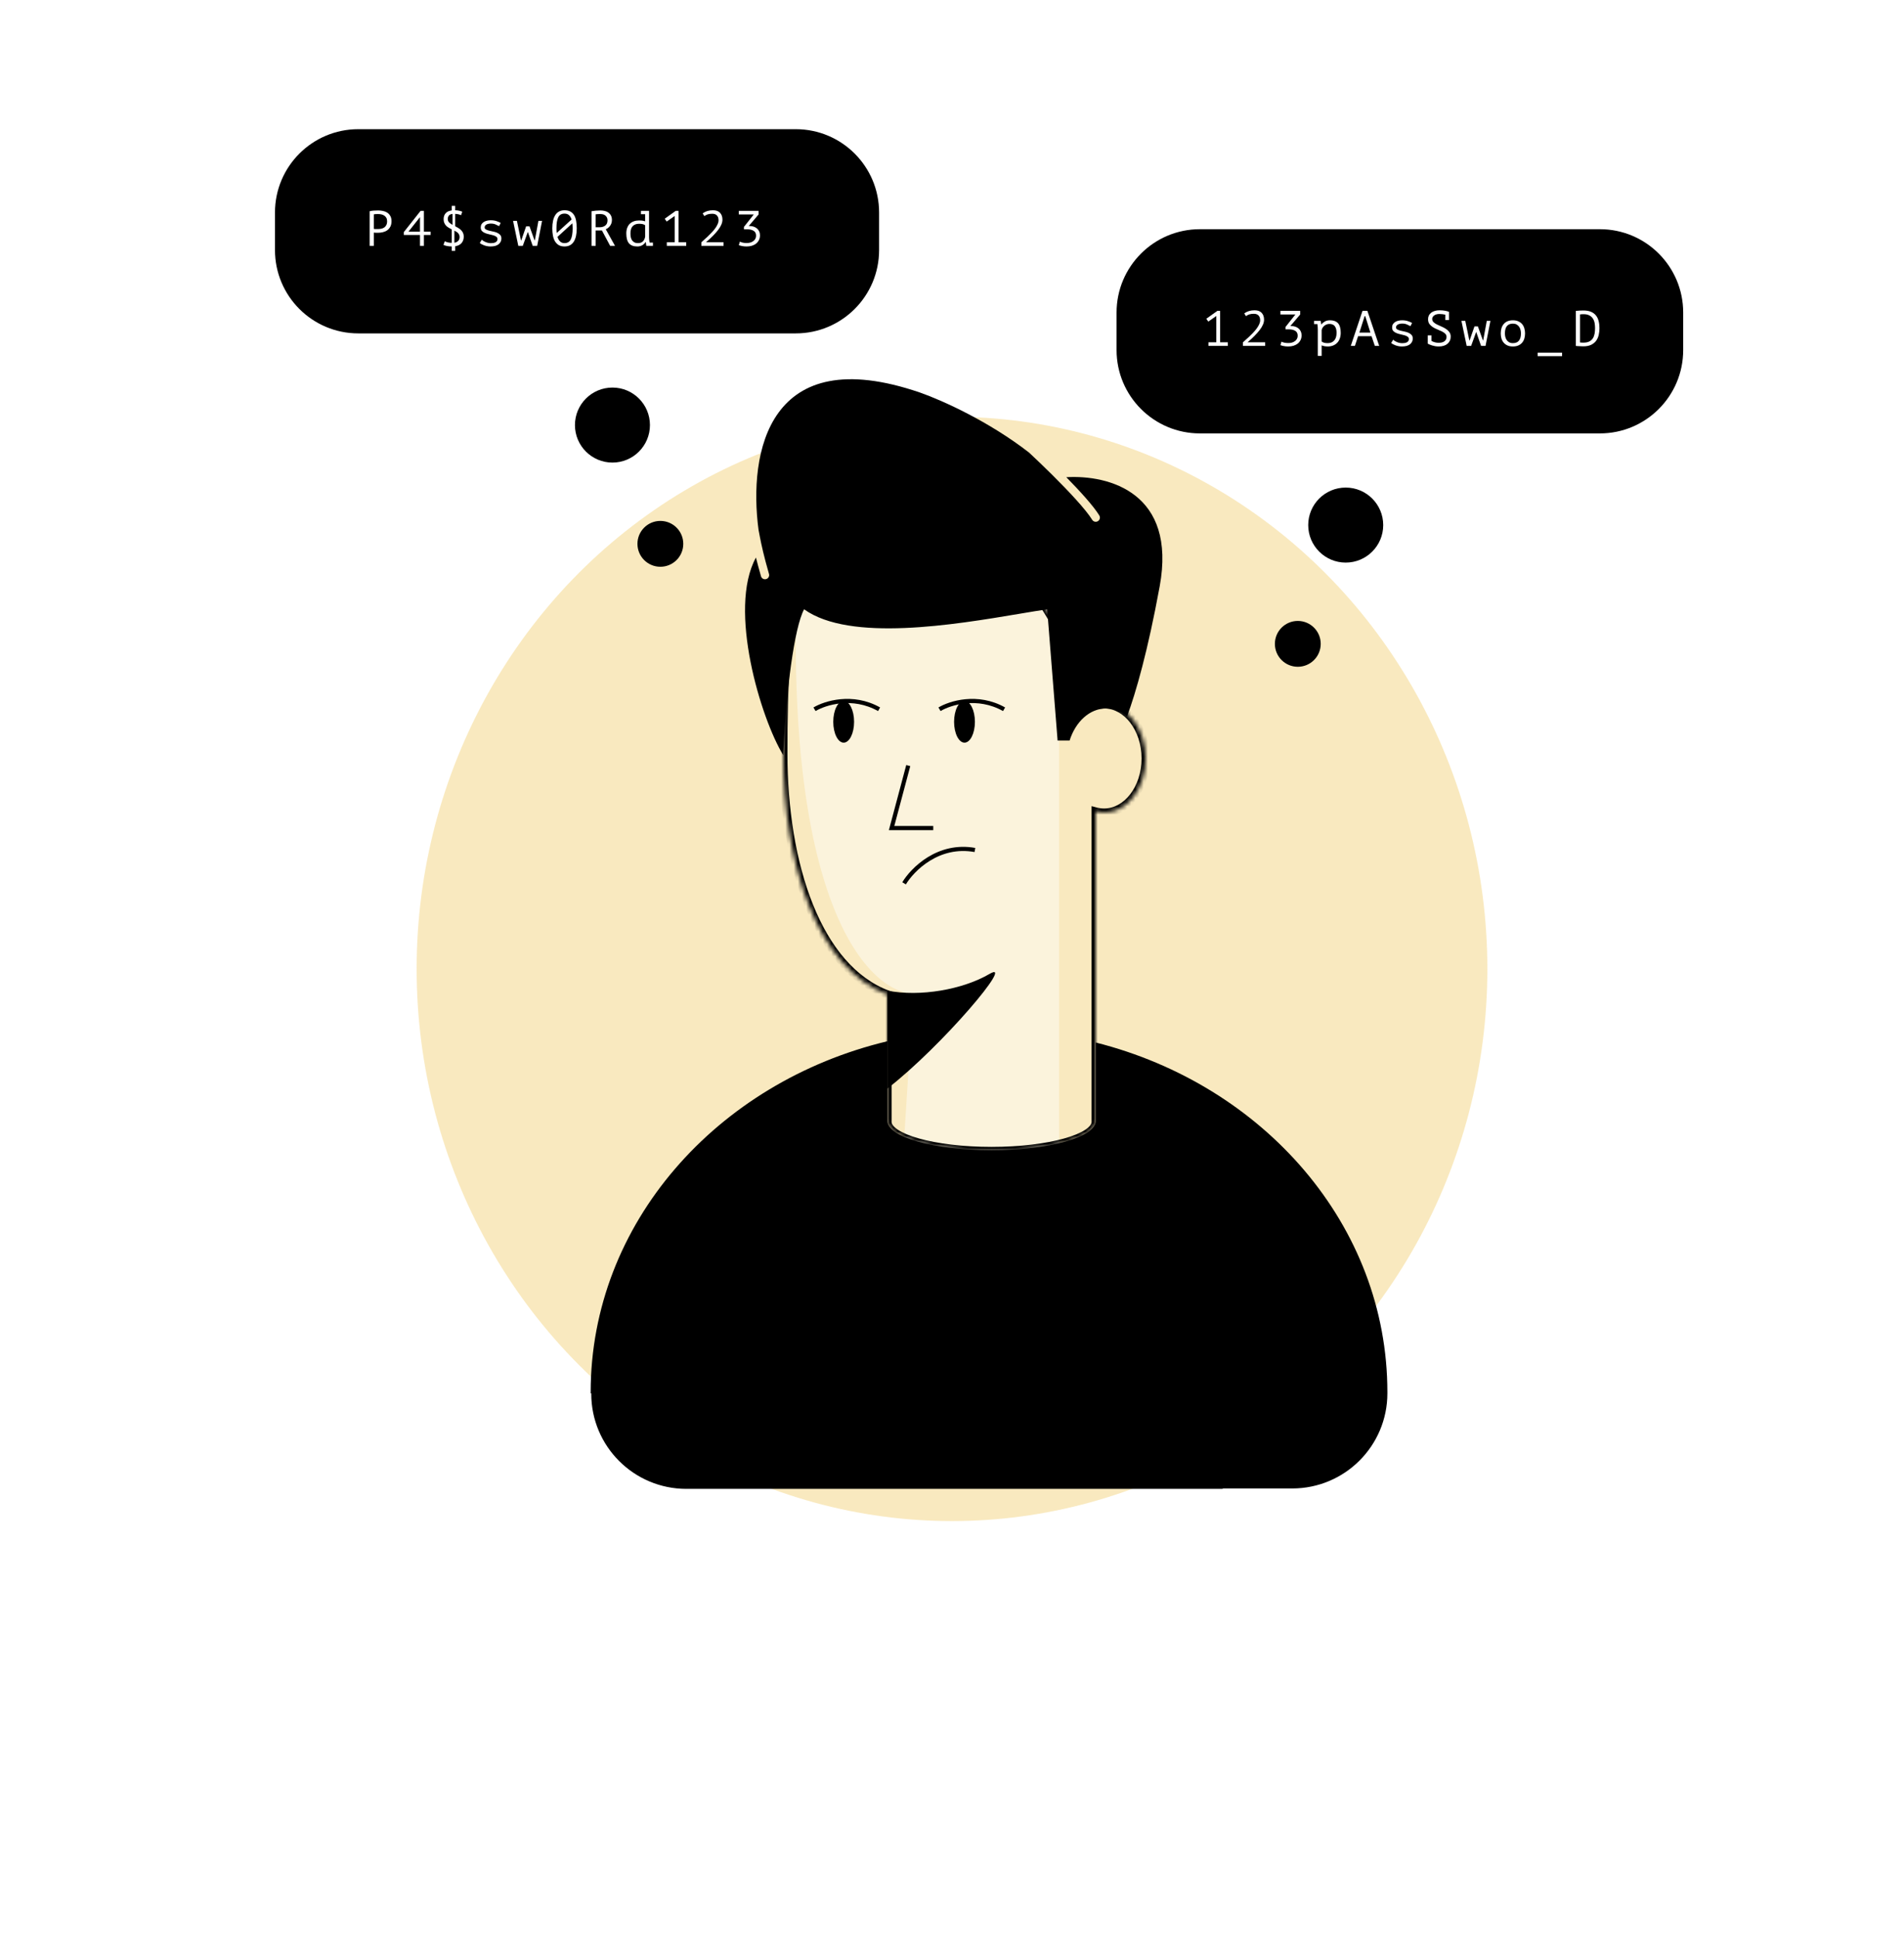 <svg width="457" height="465" viewBox="0 0 457 465" fill="none" xmlns="http://www.w3.org/2000/svg">
<g opacity="0.6" filter="url(#filter0_f)">
<ellipse cx="228.5" cy="232.5" rx="128.5" ry="132.5" fill="#F5DB95"/>
</g>
<path d="M254.2 289V156.93L258 134.289H200.238C197.958 106.366 192.942 69.235 191.118 144.1C189.294 218.965 209.105 238.184 219.239 238.436L216.199 285.981L254.2 289Z" fill="#FBF3DC"/>
<path fill-rule="evenodd" clip-rule="evenodd" d="M263 250.159V269C263 272.866 251.807 276 238 276C224.193 276 213 272.866 213 269V249.857C172.006 259.672 141.772 293.647 141.772 334.052C141.772 334.147 141.772 334.242 141.773 334.337H141.914L141.914 334.437C141.914 347.047 152.137 357.27 164.747 357.27L293.476 357.27L293.487 357.17H310.101L310.167 357.17C322.777 357.17 333 346.947 333 334.337L333 334.237L333 334.052C333 294.052 303.368 260.353 263 250.159Z" fill="black"/>
<mask id="path-4-inside-1" fill="white">
<path fill-rule="evenodd" clip-rule="evenodd" d="M213 238.649C196.172 232.32 188 207.584 188 180.732C188 149.569 190.066 118.207 212.834 118.207C232.246 118.207 255.024 143.222 261.317 169.91C262.457 169.323 263.699 169 265 169C270.523 169 275 174.82 275 182C275 189.18 270.523 195 265 195C264.315 195 263.646 194.91 263 194.74V269.207C263 273.073 251.807 276.207 238 276.207C224.193 276.207 213 273.073 213 269.207V238.649Z"/>
</mask>
<path d="M213 238.649L213.352 237.713L214 237.957V238.649H213ZM261.317 169.91L261.775 170.799L260.637 171.385L260.343 170.14L261.317 169.91ZM263 194.74H262V193.442L263.255 193.773L263 194.74ZM189 180.732C189 194.068 191.031 206.832 195.118 217.014C199.21 227.21 205.304 234.686 213.352 237.713L212.648 239.585C203.868 236.283 197.463 228.227 193.262 217.759C189.055 207.278 187 194.248 187 180.732H189ZM212.834 119.207C207.402 119.207 203.262 121.066 200.059 124.298C196.828 127.559 194.498 132.275 192.841 138.059C189.522 149.641 189 165.137 189 180.732H187C187 165.164 187.511 149.398 190.918 137.508C192.623 131.556 195.079 126.483 198.638 122.89C202.227 119.269 206.883 117.207 212.834 117.207V119.207ZM260.343 170.14C257.239 156.976 250.06 144.203 241.262 134.731C232.438 125.231 222.138 119.207 212.834 119.207V117.207C222.943 117.207 233.737 123.691 242.728 133.37C251.745 143.078 259.101 156.156 262.29 169.681L260.343 170.14ZM265 170C263.869 170 262.782 170.28 261.775 170.799L260.859 169.021C262.131 168.366 263.53 168 265 168V170ZM274 182C274 178.612 272.942 175.581 271.278 173.417C269.615 171.255 267.387 170 265 170V168C268.136 168 270.908 169.655 272.864 172.198C274.819 174.74 276 178.209 276 182H274ZM265 194C267.387 194 269.615 192.745 271.278 190.583C272.942 188.419 274 185.388 274 182H276C276 185.791 274.819 189.26 272.864 191.802C270.908 194.345 268.136 196 265 196V194ZM263.255 193.773C263.82 193.922 264.403 194 265 194V196C264.227 196 263.473 195.899 262.745 195.707L263.255 193.773ZM262 269.207V194.74H264V269.207H262ZM238 275.207C244.839 275.207 250.994 274.43 255.408 273.194C257.622 272.574 259.341 271.854 260.483 271.098C261.665 270.316 262 269.656 262 269.207H264C264 270.691 262.936 271.873 261.587 272.766C260.2 273.684 258.258 274.473 255.947 275.12C251.313 276.417 244.968 277.207 238 277.207V275.207ZM214 269.207C214 269.656 214.335 270.316 215.517 271.098C216.659 271.854 218.378 272.574 220.592 273.194C225.006 274.43 231.161 275.207 238 275.207V277.207C231.032 277.207 224.687 276.417 220.053 275.12C217.742 274.473 215.8 273.684 214.413 272.766C213.064 271.873 212 270.691 212 269.207H214ZM214 238.649V269.207H212V238.649H214Z" fill="black" mask="url(#path-4-inside-1)"/>
<path d="M237.5 233.707C231.097 237.452 220.837 239.267 213 237.707V261.207C226.173 250.978 243.903 229.962 237.5 233.707Z" fill="black"/>
<path d="M225.5 170.195C228 168.695 234.6 166.595 241 170.195" stroke="black"/>
<path d="M195.5 170.195C198 168.695 204.6 166.595 211 170.195" stroke="black"/>
<path d="M217 211.964C219 208.631 225.2 202.364 234 203.964" stroke="black"/>
<ellipse rx="2.5" ry="5" transform="matrix(-1 0 0 1 231.5 173.207)" fill="black"/>
<ellipse rx="2.5" ry="5" transform="matrix(-1 0 0 1 202.5 173.207)" fill="black"/>
<path d="M218 183.707L214 198.707H224" stroke="black"/>
<path fill-rule="evenodd" clip-rule="evenodd" d="M251.347 146.207L253.847 177.707H256.723C258.152 173.182 261.544 170 265.5 170C267.346 170 269.068 170.693 270.526 171.891C272.642 166.17 275.501 156.226 278.347 140.707C282.456 118.291 266.24 113.904 255.934 114.509C259.261 117.9 262.455 121.414 263.852 123.683C264.141 124.153 263.994 124.769 263.524 125.059C263.054 125.348 262.438 125.201 262.148 124.731C260.623 122.252 256.55 117.911 252.533 113.926C250.524 111.933 248.564 110.063 247.001 108.605C237.397 101.141 226.169 96.07 220.847 94.207C184.374 81.681 179.599 108.629 182.067 127.157C182.099 127.325 182.131 127.493 182.163 127.663L182.164 127.665C182.236 128.049 182.31 128.44 182.39 128.847C182.786 130.88 183.333 133.399 184.575 137.724C184.727 138.255 184.421 138.809 183.89 138.961C183.359 139.114 182.805 138.807 182.653 138.276C182.149 136.52 181.757 135.055 181.441 133.794C174.629 146.17 182.657 172.564 188 181.207C188.653 165.707 190.667 150.54 193 146.207C204.015 154.124 229.16 149.896 244.669 147.288C247.181 146.866 249.441 146.486 251.347 146.207Z" fill="black"/>
<path fill-rule="evenodd" clip-rule="evenodd" d="M86 31C74.954 31 66 39.954 66 51V60C66 71.046 74.954 80 86 80H191C202.046 80 211 71.046 211 60V51C211 39.954 202.046 31 191 31H86ZM156 102C156 106.971 151.971 111 147 111C142.029 111 138 106.971 138 102C138 97.029 142.029 93 147 93C151.971 93 156 97.029 156 102ZM164 130.5C164 133.538 161.538 136 158.5 136C155.462 136 153 133.538 153 130.5C153 127.462 155.462 125 158.5 125C161.538 125 164 127.462 164 130.5Z" fill="black"/>
<path fill-rule="evenodd" clip-rule="evenodd" d="M384 55C395.046 55 404 63.954 404 75V84C404 95.046 395.046 104 384 104H288C276.954 104 268 95.046 268 84V75C268 63.954 276.954 55 288 55H384ZM314 126C314 130.971 318.029 135 323 135C327.971 135 332 130.971 332 126C332 121.029 327.971 117 323 117C318.029 117 314 121.029 314 126ZM306 154.5C306 157.538 308.462 160 311.5 160C314.538 160 317 157.538 317 154.5C317 151.462 314.538 149 311.5 149C308.462 149 306 151.462 306 154.5Z" fill="black"/>
<path d="M88.726 50.684C89.03 50.612 89.358 50.564 89.71 50.54C90.062 50.516 90.41 50.504 90.754 50.504C91.122 50.504 91.494 50.54 91.87 50.612C92.254 50.684 92.602 50.816 92.914 51.008C93.226 51.2 93.478 51.464 93.67 51.8C93.87 52.136 93.97 52.564 93.97 53.084C93.97 53.596 93.878 54.028 93.694 54.38C93.51 54.732 93.266 55.02 92.962 55.244C92.658 55.46 92.31 55.616 91.918 55.712C91.526 55.808 91.122 55.856 90.706 55.856C90.666 55.856 90.598 55.856 90.502 55.856C90.414 55.856 90.318 55.856 90.214 55.856C90.118 55.848 90.022 55.84 89.926 55.832C89.83 55.824 89.762 55.816 89.722 55.808V59H88.726V50.684ZM90.778 51.368C90.57 51.368 90.37 51.372 90.178 51.38C89.986 51.388 89.834 51.408 89.722 51.44V54.92C89.762 54.936 89.826 54.948 89.914 54.956C90.002 54.956 90.094 54.96 90.19 54.968C90.286 54.968 90.378 54.968 90.466 54.968C90.554 54.968 90.618 54.968 90.658 54.968C90.93 54.968 91.198 54.944 91.462 54.896C91.734 54.84 91.978 54.744 92.194 54.608C92.41 54.472 92.582 54.28 92.71 54.032C92.846 53.784 92.914 53.468 92.914 53.084C92.914 52.756 92.85 52.484 92.722 52.268C92.602 52.044 92.438 51.868 92.23 51.74C92.03 51.604 91.802 51.508 91.546 51.452C91.29 51.396 91.034 51.368 90.778 51.368Z" fill="white"/>
<path d="M103.361 56.384H101.741V59H100.805V56.384H96.929V55.688L100.949 50.6H101.741V55.592H103.361V56.384ZM100.805 52.1L98.033 55.592H100.805V52.1Z" fill="white"/>
<path d="M108.432 59.144C107.992 59.136 107.6 59.096 107.256 59.024C106.92 58.96 106.648 58.872 106.44 58.76L106.764 57.884C106.924 57.98 107.14 58.068 107.412 58.148C107.692 58.22 108.032 58.264 108.432 58.28V55.04C108.192 54.92 107.952 54.792 107.712 54.656C107.48 54.52 107.272 54.36 107.088 54.176C106.904 53.984 106.756 53.76 106.644 53.504C106.532 53.248 106.476 52.944 106.476 52.592C106.476 52.016 106.636 51.544 106.956 51.176C107.284 50.808 107.776 50.58 108.432 50.492V49.4H109.248V50.456C109.656 50.472 109.988 50.512 110.244 50.576C110.508 50.632 110.744 50.708 110.952 50.804L110.664 51.644C110.504 51.564 110.312 51.496 110.088 51.44C109.864 51.376 109.584 51.336 109.248 51.32V54.284C109.496 54.412 109.744 54.552 109.992 54.704C110.24 54.848 110.46 55.016 110.652 55.208C110.852 55.4 111.012 55.624 111.132 55.88C111.252 56.136 111.312 56.436 111.312 56.78C111.312 57.404 111.136 57.92 110.784 58.328C110.44 58.728 109.928 58.984 109.248 59.096V60.2H108.432V59.144ZM110.316 56.864C110.316 56.672 110.28 56.5 110.208 56.348C110.144 56.196 110.056 56.06 109.944 55.94C109.832 55.82 109.7 55.712 109.548 55.616C109.396 55.52 109.232 55.428 109.056 55.34V58.256C109.424 58.192 109.724 58.048 109.956 57.824C110.196 57.6 110.316 57.28 110.316 56.864ZM107.472 52.532C107.472 52.876 107.58 53.156 107.796 53.372C108.02 53.588 108.296 53.784 108.624 53.96V51.332C108.2 51.38 107.9 51.52 107.724 51.752C107.556 51.984 107.472 52.244 107.472 52.532Z" fill="white"/>
<path d="M119.408 57.38C119.408 57.124 119.308 56.928 119.108 56.792C118.908 56.648 118.66 56.536 118.364 56.456C118.068 56.368 117.744 56.288 117.392 56.216C117.048 56.144 116.728 56.048 116.432 55.928C116.136 55.808 115.888 55.648 115.688 55.448C115.488 55.24 115.388 54.952 115.388 54.584C115.388 54.28 115.452 54.02 115.58 53.804C115.716 53.588 115.892 53.412 116.108 53.276C116.324 53.132 116.576 53.028 116.864 52.964C117.152 52.892 117.452 52.856 117.764 52.856C118.324 52.856 118.804 52.928 119.204 53.072C119.612 53.208 119.936 53.352 120.176 53.504L119.792 54.26C119.528 54.116 119.24 53.98 118.928 53.852C118.624 53.716 118.24 53.648 117.776 53.648C117.6 53.648 117.424 53.668 117.248 53.708C117.08 53.74 116.924 53.792 116.78 53.864C116.644 53.936 116.532 54.032 116.444 54.152C116.364 54.264 116.324 54.404 116.324 54.572C116.324 54.78 116.424 54.94 116.624 55.052C116.824 55.164 117.072 55.26 117.368 55.34C117.664 55.412 117.984 55.484 118.328 55.556C118.68 55.62 119.004 55.716 119.3 55.844C119.596 55.972 119.844 56.144 120.044 56.36C120.244 56.576 120.344 56.868 120.344 57.236C120.344 57.788 120.124 58.244 119.684 58.604C119.252 58.964 118.6 59.144 117.728 59.144C117.464 59.144 117.204 59.12 116.948 59.072C116.692 59.024 116.452 58.96 116.228 58.88C116.004 58.8 115.8 58.712 115.616 58.616C115.432 58.512 115.28 58.408 115.16 58.304L115.64 57.524C115.736 57.62 115.864 57.72 116.024 57.824C116.184 57.92 116.36 58.008 116.552 58.088C116.744 58.168 116.948 58.232 117.164 58.28C117.388 58.328 117.612 58.352 117.836 58.352C118.052 58.352 118.252 58.336 118.436 58.304C118.628 58.264 118.796 58.208 118.94 58.136C119.084 58.056 119.196 57.956 119.276 57.836C119.364 57.708 119.408 57.556 119.408 57.38Z" fill="white"/>
<path d="M127.095 54.32L128.295 57.656H128.379L129.231 53H130.107L128.931 59H127.863L126.711 55.688H126.675L125.475 59H124.407L123.147 53H124.071L125.043 57.68H125.115L126.279 54.32H127.095Z" fill="white"/>
<path d="M132.562 54.8C132.562 54.12 132.622 53.512 132.742 52.976C132.862 52.432 133.042 51.976 133.282 51.608C133.522 51.232 133.826 50.948 134.194 50.756C134.562 50.556 134.998 50.456 135.502 50.456C136.038 50.456 136.49 50.552 136.858 50.744C137.234 50.936 137.538 51.216 137.77 51.584C138.002 51.952 138.17 52.408 138.274 52.952C138.378 53.488 138.43 54.104 138.43 54.8C138.43 55.48 138.37 56.092 138.25 56.636C138.13 57.172 137.95 57.628 137.71 58.004C137.47 58.372 137.166 58.656 136.798 58.856C136.43 59.048 135.994 59.144 135.49 59.144C134.962 59.144 134.51 59.04 134.134 58.832C133.766 58.616 133.462 58.316 133.222 57.932C132.99 57.548 132.822 57.092 132.718 56.564C132.614 56.028 132.562 55.44 132.562 54.8ZM137.446 54.8C137.446 54.376 137.422 53.972 137.374 53.588L133.81 56.84C133.946 57.296 134.15 57.66 134.422 57.932C134.694 58.204 135.05 58.34 135.49 58.34C136.194 58.34 136.694 58.048 136.99 57.464C137.294 56.88 137.446 55.992 137.446 54.8ZM133.558 54.8C133.558 55 133.562 55.192 133.57 55.376C133.586 55.56 133.602 55.74 133.618 55.916L137.194 52.676C137.058 52.244 136.854 51.9 136.582 51.644C136.318 51.388 135.958 51.26 135.502 51.26C134.79 51.26 134.286 51.556 133.99 52.148C133.702 52.732 133.558 53.616 133.558 54.8Z" fill="white"/>
<path d="M141.978 50.684C142.282 50.628 142.63 50.584 143.022 50.552C143.422 50.52 143.786 50.504 144.114 50.504C144.482 50.504 144.83 50.544 145.158 50.624C145.494 50.704 145.786 50.836 146.034 51.02C146.29 51.204 146.494 51.444 146.646 51.74C146.798 52.036 146.874 52.396 146.874 52.82C146.874 53.148 146.818 53.44 146.706 53.696C146.602 53.944 146.47 54.16 146.31 54.344C146.158 54.52 145.998 54.664 145.83 54.776C145.662 54.888 145.518 54.968 145.398 55.016L147.618 59H146.454L144.474 55.304H142.974V59H141.978V50.684ZM144.138 51.368C144.034 51.368 143.926 51.368 143.814 51.368C143.702 51.368 143.594 51.372 143.49 51.38C143.386 51.388 143.286 51.396 143.19 51.404C143.102 51.412 143.03 51.424 142.974 51.44V54.536H143.91C144.462 54.536 144.918 54.4 145.278 54.128C145.638 53.856 145.818 53.432 145.818 52.856C145.818 52.424 145.67 52.068 145.374 51.788C145.078 51.508 144.666 51.368 144.138 51.368Z" fill="white"/>
<path d="M153.841 50.6H155.785V56.948C155.785 57.02 155.789 57.112 155.797 57.224C155.805 57.328 155.813 57.44 155.821 57.56C155.837 57.68 155.853 57.8 155.869 57.92C155.885 58.032 155.901 58.132 155.917 58.22H156.721V59H155.125L155.005 58.076H154.957C154.781 58.38 154.517 58.636 154.165 58.844C153.821 59.044 153.421 59.144 152.965 59.144C152.061 59.144 151.393 58.892 150.961 58.388C150.537 57.876 150.325 57.084 150.325 56.012C150.325 55.508 150.397 55.064 150.541 54.68C150.685 54.288 150.889 53.964 151.153 53.708C151.425 53.444 151.749 53.244 152.125 53.108C152.501 52.972 152.921 52.904 153.385 52.904C153.553 52.904 153.701 52.908 153.829 52.916C153.965 52.924 154.089 52.936 154.201 52.952C154.313 52.968 154.417 52.992 154.513 53.024C154.617 53.048 154.729 53.076 154.849 53.108V51.404H153.841V50.6ZM153.121 58.34C153.609 58.34 153.993 58.216 154.273 57.968C154.553 57.712 154.745 57.332 154.849 56.828V54.044C154.673 53.924 154.473 53.836 154.249 53.78C154.033 53.724 153.745 53.696 153.385 53.696C152.745 53.696 152.241 53.884 151.873 54.26C151.505 54.628 151.321 55.212 151.321 56.012C151.321 56.34 151.349 56.648 151.405 56.936C151.469 57.216 151.569 57.46 151.705 57.668C151.849 57.876 152.037 58.04 152.269 58.16C152.501 58.28 152.785 58.34 153.121 58.34Z" fill="white"/>
<path d="M160.052 58.136H161.936V51.824L160.016 53.168L159.548 52.484L162.188 50.6H162.86V58.136H164.708V59H160.052V58.136Z" fill="white"/>
<path d="M173.404 52.724C173.404 53.46 173.056 54.28 172.36 55.184C171.664 56.088 170.692 57.072 169.444 58.136H173.668V59H168.34V58.136C168.492 57.992 168.7 57.804 168.964 57.572C169.228 57.34 169.512 57.084 169.816 56.804C170.12 56.516 170.428 56.208 170.74 55.88C171.06 55.552 171.348 55.216 171.604 54.872C171.86 54.528 172.068 54.184 172.228 53.84C172.388 53.496 172.468 53.164 172.468 52.844C172.468 52.364 172.34 51.988 172.084 51.716C171.836 51.436 171.46 51.296 170.956 51.296C170.524 51.296 170.16 51.344 169.864 51.44C169.568 51.536 169.3 51.676 169.06 51.86L168.652 51.2C169.012 50.944 169.392 50.756 169.792 50.636C170.2 50.516 170.644 50.456 171.124 50.456C171.876 50.456 172.444 50.66 172.828 51.068C173.212 51.476 173.404 52.028 173.404 52.724Z" fill="white"/>
<path d="M179.255 58.316C179.575 58.316 179.867 58.276 180.131 58.196C180.403 58.108 180.639 57.988 180.839 57.836C181.039 57.684 181.195 57.5 181.307 57.284C181.419 57.068 181.475 56.828 181.475 56.564C181.475 56.012 181.279 55.62 180.887 55.388C180.503 55.148 179.983 55.028 179.327 55.028H178.559V54.452L180.923 51.464H177.335V50.6H182.075V51.464L179.711 54.236H179.903C180.271 54.236 180.607 54.288 180.911 54.392C181.215 54.496 181.479 54.644 181.703 54.836C181.927 55.028 182.099 55.26 182.219 55.532C182.347 55.804 182.411 56.112 182.411 56.456C182.411 56.888 182.327 57.272 182.159 57.608C181.991 57.944 181.763 58.228 181.475 58.46C181.187 58.684 180.847 58.856 180.455 58.976C180.071 59.088 179.659 59.144 179.219 59.144C178.811 59.144 178.455 59.112 178.151 59.048C177.855 58.992 177.583 58.92 177.335 58.832L177.575 57.992C177.783 58.088 178.027 58.168 178.307 58.232C178.587 58.288 178.903 58.316 179.255 58.316Z" fill="white"/>
<path d="M290.05 82.136H291.934V75.824L290.014 77.168L289.546 76.484L292.186 74.6H292.858V82.136H294.706V83H290.05V82.136Z" fill="white"/>
<path d="M303.401 76.724C303.401 77.46 303.053 78.28 302.357 79.184C301.661 80.088 300.689 81.072 299.441 82.136H303.665V83H298.337V82.136C298.489 81.992 298.697 81.804 298.961 81.572C299.225 81.34 299.509 81.084 299.813 80.804C300.117 80.516 300.425 80.208 300.737 79.88C301.057 79.552 301.345 79.216 301.601 78.872C301.857 78.528 302.065 78.184 302.225 77.84C302.385 77.496 302.465 77.164 302.465 76.844C302.465 76.364 302.337 75.988 302.081 75.716C301.833 75.436 301.457 75.296 300.953 75.296C300.521 75.296 300.157 75.344 299.861 75.44C299.565 75.536 299.297 75.676 299.057 75.86L298.649 75.2C299.009 74.944 299.389 74.756 299.789 74.636C300.197 74.516 300.641 74.456 301.121 74.456C301.873 74.456 302.441 74.66 302.825 75.068C303.209 75.476 303.401 76.028 303.401 76.724Z" fill="white"/>
<path d="M309.252 82.316C309.572 82.316 309.864 82.276 310.128 82.196C310.4 82.108 310.636 81.988 310.836 81.836C311.036 81.684 311.192 81.5 311.304 81.284C311.416 81.068 311.472 80.828 311.472 80.564C311.472 80.012 311.276 79.62 310.884 79.388C310.5 79.148 309.98 79.028 309.324 79.028H308.556V78.452L310.92 75.464H307.332V74.6H312.072V75.464L309.708 78.236H309.9C310.268 78.236 310.604 78.288 310.908 78.392C311.212 78.496 311.476 78.644 311.7 78.836C311.924 79.028 312.096 79.26 312.216 79.532C312.344 79.804 312.408 80.112 312.408 80.456C312.408 80.888 312.324 81.272 312.156 81.608C311.988 81.944 311.76 82.228 311.472 82.46C311.184 82.684 310.844 82.856 310.452 82.976C310.068 83.088 309.656 83.144 309.216 83.144C308.808 83.144 308.452 83.112 308.148 83.048C307.852 82.992 307.58 82.92 307.332 82.832L307.572 81.992C307.78 82.088 308.024 82.168 308.304 82.232C308.584 82.288 308.9 82.316 309.252 82.316Z" fill="white"/>
<path d="M316.304 79.1C316.304 79.028 316.3 78.936 316.292 78.824C316.292 78.704 316.288 78.584 316.28 78.464C316.272 78.336 316.26 78.212 316.244 78.092C316.236 77.972 316.224 77.868 316.208 77.78H315.404V77H317L317.12 77.84H317.18C317.396 77.56 317.668 77.328 317.996 77.144C318.332 76.952 318.74 76.856 319.22 76.856C320.076 76.856 320.72 77.092 321.152 77.564C321.584 78.036 321.8 78.808 321.8 79.88C321.8 80.384 321.724 80.84 321.572 81.248C321.428 81.648 321.22 81.988 320.948 82.268C320.676 82.548 320.348 82.764 319.964 82.916C319.58 83.068 319.156 83.144 318.692 83.144C318.524 83.144 318.372 83.136 318.236 83.12C318.108 83.112 317.988 83.096 317.876 83.072C317.772 83.056 317.668 83.032 317.564 83C317.46 82.968 317.348 82.928 317.228 82.88V85.4H316.304V79.1ZM319.064 77.732C318.824 77.732 318.596 77.776 318.38 77.864C318.172 77.952 317.984 78.068 317.816 78.212C317.656 78.356 317.524 78.516 317.42 78.692C317.316 78.868 317.252 79.044 317.228 79.22V81.956C317.404 82.076 317.6 82.172 317.816 82.244C318.04 82.308 318.332 82.34 318.692 82.34C319.332 82.34 319.844 82.132 320.228 81.716C320.612 81.292 320.804 80.676 320.804 79.868C320.804 79.188 320.668 78.664 320.396 78.296C320.132 77.92 319.688 77.732 319.064 77.732Z" fill="white"/>
<path d="M329.199 80.672H325.971L325.203 83H324.219L327.027 74.6H328.203L331.035 83H329.991L329.199 80.672ZM326.283 79.808H328.923L327.687 75.86H327.543L326.283 79.808Z" fill="white"/>
<path d="M338.158 81.38C338.158 81.124 338.058 80.928 337.858 80.792C337.658 80.648 337.41 80.536 337.114 80.456C336.818 80.368 336.494 80.288 336.142 80.216C335.798 80.144 335.478 80.048 335.182 79.928C334.886 79.808 334.638 79.648 334.438 79.448C334.238 79.24 334.138 78.952 334.138 78.584C334.138 78.28 334.202 78.02 334.33 77.804C334.466 77.588 334.642 77.412 334.858 77.276C335.074 77.132 335.326 77.028 335.614 76.964C335.902 76.892 336.202 76.856 336.514 76.856C337.074 76.856 337.554 76.928 337.954 77.072C338.362 77.208 338.686 77.352 338.926 77.504L338.542 78.26C338.278 78.116 337.99 77.98 337.678 77.852C337.374 77.716 336.99 77.648 336.526 77.648C336.35 77.648 336.174 77.668 335.998 77.708C335.83 77.74 335.674 77.792 335.53 77.864C335.394 77.936 335.282 78.032 335.194 78.152C335.114 78.264 335.074 78.404 335.074 78.572C335.074 78.78 335.174 78.94 335.374 79.052C335.574 79.164 335.822 79.26 336.118 79.34C336.414 79.412 336.734 79.484 337.078 79.556C337.43 79.62 337.754 79.716 338.05 79.844C338.346 79.972 338.594 80.144 338.794 80.36C338.994 80.576 339.094 80.868 339.094 81.236C339.094 81.788 338.874 82.244 338.434 82.604C338.002 82.964 337.35 83.144 336.478 83.144C336.214 83.144 335.954 83.12 335.698 83.072C335.442 83.024 335.202 82.96 334.978 82.88C334.754 82.8 334.55 82.712 334.366 82.616C334.182 82.512 334.03 82.408 333.91 82.304L334.39 81.524C334.486 81.62 334.614 81.72 334.774 81.824C334.934 81.92 335.11 82.008 335.302 82.088C335.494 82.168 335.698 82.232 335.914 82.28C336.138 82.328 336.362 82.352 336.586 82.352C336.802 82.352 337.002 82.336 337.186 82.304C337.378 82.264 337.546 82.208 337.69 82.136C337.834 82.056 337.946 81.956 338.026 81.836C338.114 81.708 338.158 81.556 338.158 81.38Z" fill="white"/>
<path d="M343.578 81.812C343.818 81.94 344.086 82.048 344.382 82.136C344.686 82.216 344.99 82.256 345.294 82.256C345.558 82.256 345.806 82.232 346.038 82.184C346.27 82.128 346.47 82.044 346.638 81.932C346.814 81.812 346.95 81.664 347.046 81.488C347.15 81.312 347.202 81.104 347.202 80.864C347.202 80.536 347.09 80.268 346.866 80.06C346.65 79.852 346.378 79.668 346.05 79.508C345.722 79.348 345.366 79.192 344.982 79.04C344.598 78.888 344.242 78.708 343.914 78.5C343.586 78.292 343.31 78.04 343.086 77.744C342.87 77.44 342.762 77.056 342.762 76.592C342.762 76.264 342.826 75.968 342.954 75.704C343.09 75.44 343.278 75.216 343.518 75.032C343.758 74.848 344.046 74.708 344.382 74.612C344.726 74.508 345.106 74.456 345.522 74.456C346.002 74.456 346.438 74.492 346.83 74.564C347.222 74.628 347.534 74.716 347.766 74.828L347.79 74.816V74.84H347.802L347.79 74.876V76.796H346.902V75.512C346.702 75.464 346.482 75.424 346.242 75.392C346.002 75.36 345.746 75.344 345.474 75.344C345.21 75.344 344.97 75.376 344.754 75.44C344.546 75.504 344.366 75.592 344.214 75.704C344.07 75.808 343.958 75.932 343.878 76.076C343.798 76.22 343.758 76.372 343.758 76.532C343.758 76.844 343.866 77.104 344.082 77.312C344.306 77.52 344.582 77.708 344.91 77.876C345.238 78.036 345.594 78.196 345.978 78.356C346.362 78.516 346.718 78.704 347.046 78.92C347.374 79.128 347.646 79.38 347.862 79.676C348.086 79.972 348.198 80.34 348.198 80.78C348.198 81.14 348.13 81.464 347.994 81.752C347.866 82.04 347.678 82.288 347.43 82.496C347.19 82.704 346.89 82.864 346.53 82.976C346.178 83.088 345.778 83.144 345.33 83.144C345.026 83.144 344.738 83.12 344.466 83.072C344.194 83.024 343.942 82.964 343.71 82.892C343.486 82.82 343.282 82.744 343.098 82.664C342.922 82.584 342.782 82.516 342.678 82.46L342.69 82.424V80.48H343.578V81.812Z" fill="white"/>
<path d="M354.721 78.32L355.921 81.656H356.005L356.857 77H357.733L356.557 83H355.489L354.337 79.688H354.301L353.101 83H352.033L350.773 77H351.697L352.669 81.68H352.741L353.905 78.32H354.721Z" fill="white"/>
<path d="M360.212 80C360.212 79.032 360.464 78.268 360.968 77.708C361.472 77.14 362.192 76.856 363.128 76.856C363.632 76.856 364.064 76.94 364.424 77.108C364.792 77.268 365.096 77.488 365.336 77.768C365.576 78.048 365.752 78.38 365.864 78.764C365.984 79.148 366.044 79.56 366.044 80C366.044 80.48 365.98 80.916 365.852 81.308C365.724 81.692 365.536 82.02 365.288 82.292C365.04 82.564 364.732 82.776 364.364 82.928C364.004 83.072 363.592 83.144 363.128 83.144C362.632 83.144 362.2 83.064 361.832 82.904C361.464 82.736 361.16 82.512 360.92 82.232C360.68 81.952 360.5 81.62 360.38 81.236C360.268 80.852 360.212 80.44 360.212 80ZM361.208 80C361.208 80.28 361.24 80.56 361.304 80.84C361.376 81.12 361.488 81.372 361.64 81.596C361.792 81.82 361.988 82 362.228 82.136C362.476 82.272 362.776 82.34 363.128 82.34C363.768 82.34 364.248 82.144 364.568 81.752C364.896 81.352 365.06 80.768 365.06 80C365.06 79.712 365.024 79.432 364.952 79.16C364.888 78.88 364.776 78.628 364.616 78.404C364.464 78.18 364.264 78 364.016 77.864C363.776 77.728 363.48 77.66 363.128 77.66C362.488 77.66 362.008 77.856 361.688 78.248C361.368 78.64 361.208 79.224 361.208 80Z" fill="white"/>
<path d="M369.076 84.62H374.932V85.46H369.076V84.62Z" fill="white"/>
<path d="M378.239 74.6C378.543 74.56 378.859 74.536 379.187 74.528C379.523 74.512 379.807 74.504 380.039 74.504C380.767 74.504 381.375 74.608 381.863 74.816C382.359 75.024 382.755 75.316 383.051 75.692C383.355 76.06 383.571 76.504 383.699 77.024C383.835 77.544 383.903 78.116 383.903 78.74C383.903 79.308 383.843 79.856 383.723 80.384C383.603 80.904 383.395 81.368 383.099 81.776C382.803 82.176 382.403 82.5 381.899 82.748C381.403 82.988 380.779 83.108 380.027 83.108C379.923 83.108 379.787 83.104 379.619 83.096C379.451 83.096 379.279 83.088 379.103 83.072C378.927 83.064 378.759 83.056 378.599 83.048C378.439 83.04 378.319 83.028 378.239 83.012V74.6ZM380.087 75.392C379.975 75.392 379.831 75.396 379.655 75.404C379.487 75.412 379.347 75.428 379.235 75.452V82.172C379.275 82.18 379.331 82.188 379.403 82.196C379.483 82.196 379.563 82.2 379.643 82.208C379.723 82.208 379.799 82.212 379.871 82.22C379.951 82.22 380.015 82.22 380.063 82.22C380.647 82.22 381.119 82.124 381.479 81.932C381.847 81.74 382.131 81.484 382.331 81.164C382.531 80.836 382.667 80.464 382.739 80.048C382.811 79.624 382.847 79.188 382.847 78.74C382.847 78.348 382.815 77.956 382.751 77.564C382.687 77.164 382.555 76.804 382.355 76.484C382.163 76.164 381.883 75.904 381.515 75.704C381.155 75.496 380.679 75.392 380.087 75.392Z" fill="white"/>
<defs>
<filter id="filter0_f" x="0" y="0" width="457" height="465" filterUnits="userSpaceOnUse" color-interpolation-filters="sRGB">
<feFlood flood-opacity="0" result="BackgroundImageFix"/>
<feBlend mode="normal" in="SourceGraphic" in2="BackgroundImageFix" result="shape"/>
<feGaussianBlur stdDeviation="50" result="effect1_foregroundBlur"/>
</filter>
</defs>
</svg>
